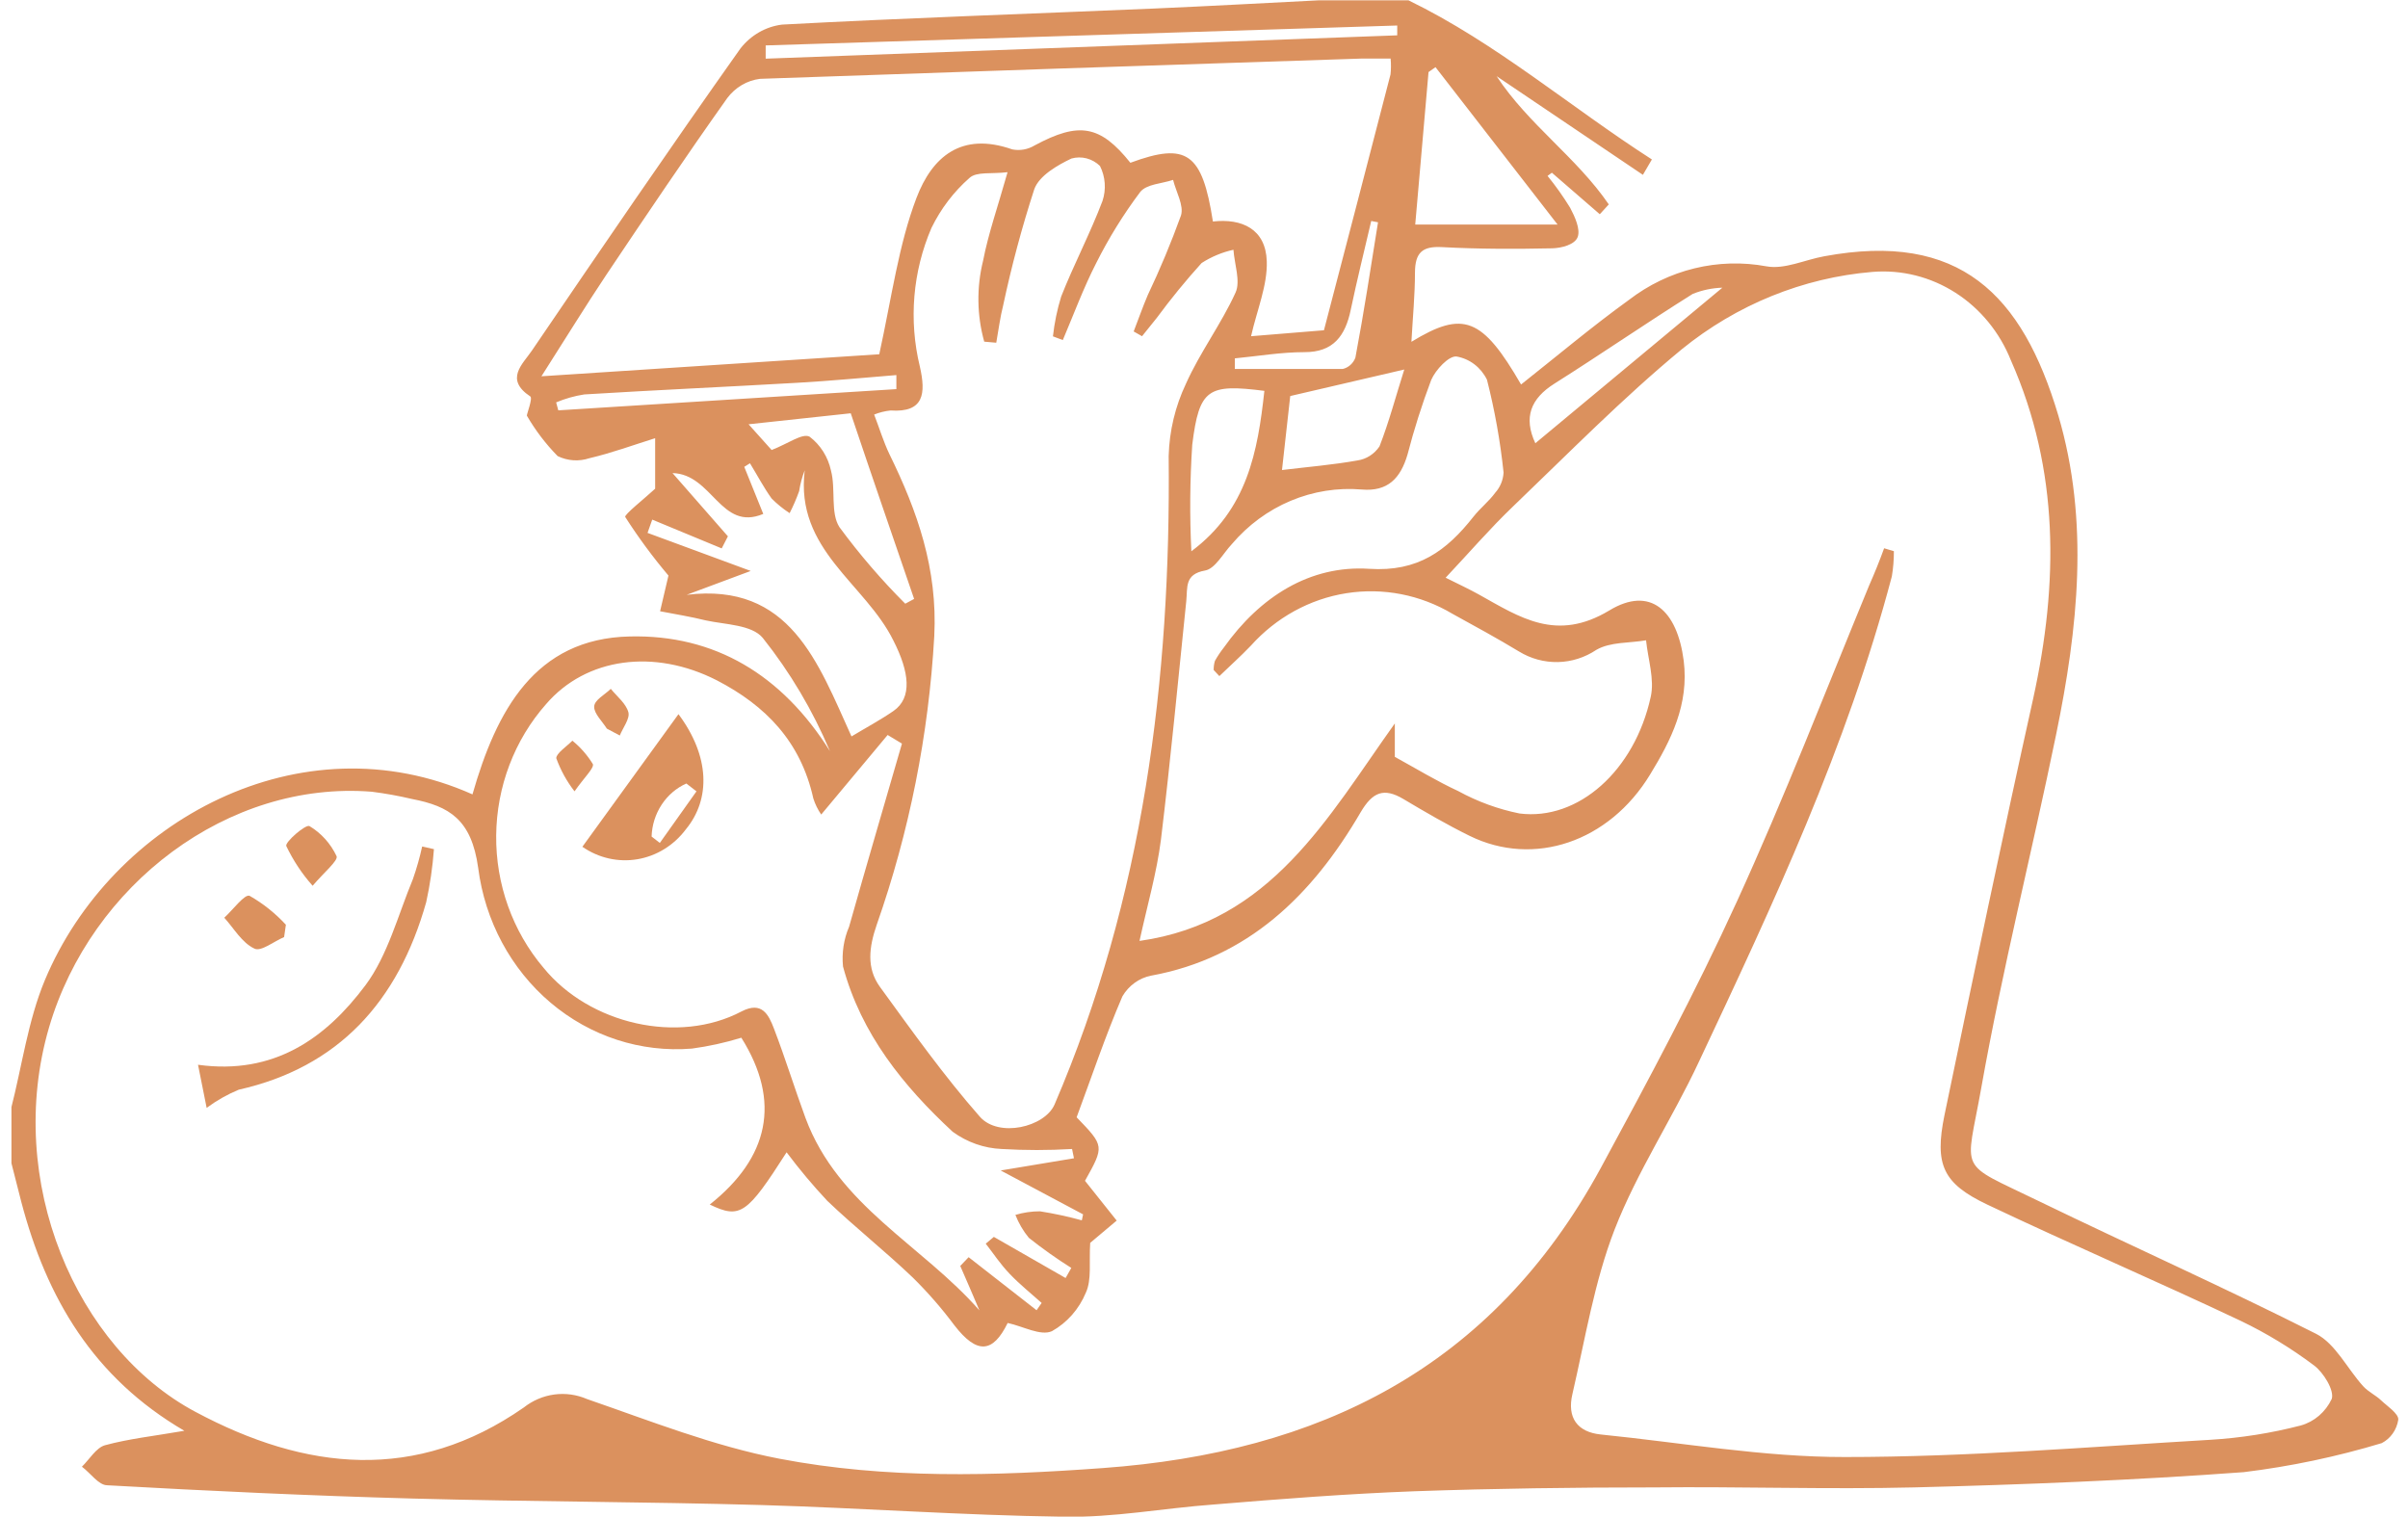  <svg xmlns="http://www.w3.org/2000/svg" width="181" height="114" viewBox="0 0 181 114" fill="none">
                        <g clip-path="url(#clip0_47_674)">
                            <path d="M105.872 0.025C112.465 3.234 118.039 8.049 124.166 11.986L123.49 13.142L112.494 5.726C114.895 9.374 118.506 11.827 120.926 15.365L120.25 16.103L116.648 12.983L116.324 13.222C116.94 13.979 117.506 14.779 118.02 15.614C118.373 16.282 118.802 17.219 118.592 17.807C118.382 18.395 117.372 18.645 116.686 18.665C113.923 18.724 111.15 18.724 108.387 18.575C106.929 18.495 106.367 18.974 106.358 20.479C106.358 22.193 106.186 23.918 106.091 25.692C109.988 23.31 111.417 23.868 114.333 28.902C117.029 26.768 119.669 24.546 122.441 22.542C123.912 21.412 125.586 20.605 127.363 20.172C129.14 19.738 130.983 19.687 132.78 20.02C134.142 20.269 135.638 19.532 137.125 19.263C147.291 17.379 151.998 22.113 154.714 31.224C157.067 39.199 156.191 47.243 154.552 55.207C152.732 64.069 150.512 72.84 148.93 81.742C147.768 88.331 147.025 87.254 153.266 90.294C160.193 93.653 167.225 96.793 174.095 100.262C175.543 101 176.439 102.884 177.63 104.199C178.02 104.628 178.582 104.877 178.983 105.266C179.383 105.655 180.317 106.263 180.269 106.721C180.21 107.095 180.067 107.45 179.852 107.755C179.636 108.06 179.355 108.307 179.03 108.476C175.635 109.501 172.164 110.231 168.654 110.659C160.402 111.267 152.122 111.596 143.88 111.805C137.372 111.964 130.855 111.735 124.338 111.805C118.344 111.805 112.341 111.885 106.348 112.094C101.308 112.283 96.267 112.672 91.227 113.091C87.415 113.37 83.69 114.088 79.926 114.008C72.351 113.908 64.795 113.35 57.229 113.131C48.492 112.882 39.745 112.881 31.007 112.642C23.385 112.433 15.705 112.074 8.063 111.645C7.415 111.645 6.815 110.738 6.157 110.25C6.729 109.692 7.225 108.825 7.892 108.635C9.692 108.147 11.56 107.947 13.856 107.549C7.025 103.561 3.499 97.581 1.593 90.314C1.336 89.317 1.088 88.32 0.831 87.324V83.337C1.66 80.107 2.108 76.698 3.375 73.668C8.387 61.706 22.603 53.951 35.514 59.712C37.306 53.443 40.202 47.99 47.339 47.841C53.714 47.691 58.773 50.712 62.384 56.463C61.087 53.394 59.387 50.529 57.334 47.95C56.505 46.954 54.523 46.954 53.056 46.635C51.922 46.355 50.76 46.166 49.616 45.947L50.245 43.265C49.069 41.874 47.984 40.403 46.996 38.86C46.901 38.69 48.473 37.454 49.245 36.736V32.939C47.587 33.457 45.967 34.055 44.299 34.444C43.514 34.704 42.664 34.647 41.917 34.284C41.026 33.377 40.248 32.356 39.602 31.244C39.602 31.085 40.059 29.928 39.859 29.799C37.906 28.503 39.297 27.367 39.983 26.35C45.157 18.744 50.34 11.149 55.657 3.643C56.438 2.644 57.558 2.001 58.782 1.849C68.082 1.35 77.401 1.041 86.71 0.643C91.046 0.453 95.371 0.214 99.697 -0.005L105.872 0.025ZM141.622 41.212L142.356 41.431C142.358 42.066 142.307 42.7 142.203 43.325C138.811 56.164 133.275 67.966 127.701 79.808C125.71 84.074 123.061 88.061 121.365 92.417C119.84 96.345 119.154 100.641 118.192 104.788C117.773 106.562 118.563 107.648 120.326 107.828C126.443 108.446 132.561 109.532 138.678 109.522C147.834 109.522 157.001 108.765 166.148 108.226C168.439 108.088 170.714 107.728 172.942 107.15C173.443 107.01 173.909 106.76 174.31 106.416C174.711 106.072 175.037 105.643 175.267 105.156C175.476 104.518 174.647 103.163 173.933 102.634C172.204 101.335 170.36 100.214 168.425 99.285C162.108 96.295 155.686 93.544 149.369 90.543C146.043 88.959 145.395 87.553 146.158 83.825C148.33 73.369 150.521 62.892 152.827 52.506C154.733 43.834 154.8 35.331 151.16 27.107C150.318 24.989 148.858 23.203 146.987 22.005C145.117 20.807 142.932 20.259 140.745 20.439C135.525 20.875 130.541 22.899 126.405 26.26C121.965 29.928 117.887 34.085 113.704 38.092C111.998 39.727 110.445 41.531 108.663 43.425C109.75 43.963 110.464 44.302 111.15 44.681C114.257 46.415 116.991 48.279 120.965 45.887C124.052 44.013 126.072 45.887 126.558 49.665C126.967 52.944 125.605 55.646 124.033 58.217C120.945 63.301 115.286 65.195 110.474 62.833C108.768 61.995 107.11 61.028 105.471 60.051C104.014 59.194 103.175 59.533 102.279 61.048C98.621 67.328 93.78 72.013 86.52 73.339C86.077 73.426 85.656 73.61 85.286 73.878C84.915 74.146 84.602 74.492 84.366 74.894C83.08 77.884 82.041 80.984 80.926 83.984C83.013 86.147 83.013 86.147 81.555 88.759L83.937 91.749L81.946 93.424C81.851 94.879 82.07 96.185 81.622 97.162C81.109 98.403 80.209 99.426 79.068 100.063C78.211 100.442 76.906 99.694 75.743 99.445C74.628 101.727 73.428 101.807 71.741 99.624C70.787 98.347 69.743 97.147 68.616 96.036C66.529 94.042 64.271 92.258 62.184 90.264C61.101 89.108 60.08 87.89 59.126 86.616C56.153 91.261 55.648 91.65 53.351 90.543C57.782 87.025 58.744 82.818 55.724 78.004C54.508 78.378 53.265 78.651 52.008 78.821C48.177 79.134 44.378 77.901 41.39 75.374C38.402 72.847 36.453 69.219 35.943 65.235C35.438 61.596 33.771 60.6 30.979 60.061C29.978 59.825 28.967 59.642 27.949 59.513C17.153 58.656 6.843 66.491 3.69 77.216C0.307 88.769 5.738 101.359 14.685 106.123C22.994 110.569 31.265 111.436 39.364 105.804C40.036 105.273 40.829 104.934 41.665 104.822C42.5 104.71 43.35 104.829 44.128 105.166C48.892 106.811 53.656 108.705 58.602 109.652C66.624 111.187 74.733 110.948 82.918 110.35C99.059 109.173 112.103 102.924 120.326 87.792C123.899 81.203 127.444 74.585 130.56 67.757C134.123 59.962 137.229 51.928 140.498 44.003C140.898 43.096 141.26 42.209 141.622 41.212ZM65.7 31.144C66.11 32.211 66.405 33.198 66.853 34.135C68.959 38.431 70.483 42.757 70.226 47.811C69.806 55.227 68.349 62.538 65.9 69.511C65.319 71.196 65.119 72.77 66.138 74.176C68.559 77.505 70.95 80.865 73.647 83.935C75.057 85.549 78.535 84.722 79.269 83.018C85.938 67.487 88.016 51.12 87.844 34.274C87.897 32.39 88.339 30.54 89.14 28.852C90.198 26.479 91.798 24.356 92.875 21.984C93.256 21.137 92.789 19.861 92.713 18.774C91.867 18.96 91.058 19.298 90.321 19.771C89.131 21.086 88.006 22.464 86.948 23.898L85.843 25.273L85.214 24.915C85.567 23.997 85.891 23.08 86.272 22.183C87.199 20.234 88.032 18.238 88.768 16.202C89.007 15.455 88.397 14.418 88.177 13.521C87.329 13.81 86.177 13.83 85.7 14.438C84.445 16.11 83.338 17.899 82.394 19.781C81.441 21.645 80.707 23.629 79.888 25.562L79.145 25.283C79.257 24.268 79.464 23.266 79.764 22.293C80.717 19.871 81.946 17.548 82.87 15.106C83.013 14.677 83.07 14.222 83.037 13.769C83.005 13.317 82.883 12.876 82.68 12.474C82.397 12.199 82.052 12.003 81.677 11.905C81.302 11.807 80.909 11.811 80.536 11.916C79.469 12.425 78.116 13.202 77.744 14.219C76.816 17.076 76.037 19.985 75.409 22.931C75.171 23.858 75.057 24.815 74.885 25.762L73.98 25.682C73.428 23.7 73.398 21.599 73.894 19.602C74.295 17.538 75 15.545 75.734 12.943C74.523 13.092 73.409 12.883 72.875 13.372C71.691 14.411 70.719 15.689 70.016 17.13C68.606 20.398 68.297 24.07 69.14 27.546C69.607 29.589 69.454 31.025 66.939 30.855C66.514 30.9 66.098 31.004 65.7 31.164V31.144ZM104.528 4.4C103.794 4.4 103.108 4.4 102.413 4.4C87.32 4.889 72.218 5.397 57.125 5.926C56.644 5.985 56.18 6.144 55.758 6.392C55.336 6.64 54.965 6.973 54.666 7.371C51.56 11.747 48.559 16.203 45.567 20.668C44.023 22.981 42.565 25.363 40.698 28.284L66.091 26.629C67.044 22.263 67.549 18.386 68.892 14.867C70.064 11.797 72.256 9.883 76.086 11.229C76.664 11.344 77.263 11.238 77.772 10.929C81.108 9.135 82.699 9.404 84.966 12.235C89.207 10.67 90.369 11.488 91.169 16.651C93.342 16.402 95.143 17.209 95.219 19.641C95.276 21.456 94.485 23.29 94.037 25.273L99.516 24.825C101.212 18.316 102.88 11.956 104.519 5.597C104.562 5.206 104.565 4.812 104.528 4.42V4.4ZM80.726 87.065L80.583 86.367C78.819 86.472 77.05 86.472 75.286 86.367C73.967 86.311 72.69 85.861 71.608 85.071C67.92 81.652 64.738 77.745 63.366 72.651C63.264 71.629 63.422 70.598 63.823 69.66C65.119 65.065 66.472 60.48 67.796 55.895L66.72 55.247L61.727 61.228C61.473 60.859 61.273 60.453 61.136 60.022C60.183 55.735 57.553 53.044 53.885 51.14C49.178 48.738 44.061 49.426 41.05 52.924C38.671 55.612 37.333 59.129 37.296 62.792C37.259 66.455 38.526 70.001 40.85 72.741C44.309 76.997 51.007 78.522 55.733 76.03C57.267 75.233 57.773 76.259 58.182 77.336C59.03 79.549 59.726 81.811 60.545 84.034C63.004 90.663 69.302 93.574 73.618 98.498C73.142 97.381 72.665 96.265 72.179 95.159L72.808 94.501L77.915 98.488L78.297 97.94C77.496 97.222 76.648 96.544 75.905 95.766C75.162 94.989 74.695 94.251 74.095 93.484L74.704 92.975L80.097 96.066L80.526 95.308C79.424 94.614 78.359 93.859 77.334 93.045C76.911 92.531 76.57 91.949 76.324 91.321C76.925 91.141 77.547 91.05 78.173 91.052C79.232 91.219 80.281 91.445 81.317 91.73L81.412 91.281L75.219 87.982L80.726 87.065ZM91.655 50.821L91.227 50.363C91.223 50.13 91.255 49.897 91.322 49.675C91.519 49.325 91.742 48.991 91.989 48.678C94.714 44.84 98.478 42.468 102.918 42.757C106.586 42.996 108.73 41.411 110.769 38.82C111.274 38.182 111.922 37.683 112.399 37.026C112.767 36.615 112.986 36.082 113.018 35.52C112.77 33.165 112.353 30.832 111.77 28.543C111.546 28.085 111.222 27.688 110.825 27.385C110.428 27.082 109.968 26.881 109.483 26.798C108.902 26.729 107.911 27.795 107.577 28.563C106.885 30.398 106.29 32.271 105.795 34.175C105.271 35.949 104.319 36.966 102.356 36.796C100.537 36.643 98.709 36.933 97.016 37.644C95.323 38.354 93.811 39.467 92.599 40.893C91.932 41.601 91.331 42.767 90.569 42.887C89.025 43.166 89.273 44.153 89.168 45.179C88.549 51.16 87.987 57.141 87.263 63.121C86.948 65.604 86.243 68.026 85.653 70.727C95.543 69.332 99.802 61.437 104.843 54.38V56.892C106.51 57.809 108.016 58.726 109.607 59.463C111.058 60.256 112.611 60.824 114.218 61.148C118.63 61.706 122.87 57.928 124.08 52.376C124.376 51.06 123.871 49.545 123.728 48.13C122.47 48.349 121.05 48.239 119.993 48.847C119.127 49.427 118.125 49.745 117.098 49.766C116.07 49.787 115.057 49.511 114.171 48.967C112.522 47.97 110.855 47.063 109.188 46.146C106.77 44.704 103.958 44.156 101.206 44.59C98.454 45.024 95.922 46.415 94.018 48.538C93.256 49.336 92.437 50.064 91.655 50.821ZM54.714 40.315L54.247 41.222L49.026 39.059L48.673 40.056L56.429 42.917L51.617 44.711C59.383 43.764 61.479 49.794 64.004 55.356C65.128 54.679 66.177 54.12 67.158 53.443C68.597 52.446 68.349 50.502 67.158 48.16C65.033 43.843 59.754 41.342 60.488 35.351C60.292 35.854 60.152 36.379 60.069 36.916C59.866 37.483 59.627 38.036 59.354 38.571C58.868 38.256 58.414 37.888 58.001 37.474C57.401 36.637 56.915 35.71 56.372 34.823L55.943 35.092L57.372 38.63C54.171 39.976 53.561 35.64 50.55 35.56L54.714 40.315ZM117.077 16.88C113.875 12.754 110.884 8.906 107.901 5.048L107.377 5.417C107.053 9.155 106.729 12.883 106.377 16.88H117.077ZM58.001 33.826C59.24 33.347 60.326 32.53 60.86 32.829C61.671 33.445 62.24 34.348 62.461 35.371C62.832 36.756 62.403 38.551 63.099 39.627C64.606 41.672 66.259 43.595 68.044 45.379L68.711 45.02C67.139 40.434 65.557 35.859 63.947 31.065L56.267 31.892L58.001 33.826ZM89.559 41.431C93.761 38.291 94.542 33.935 95.038 29.38C90.798 28.842 90.14 29.211 89.616 33.437C89.44 36.105 89.418 38.781 89.55 41.451L89.559 41.431ZM105.557 27.775L96.982 29.769C96.782 31.573 96.572 33.497 96.362 35.331C98.344 35.092 100.174 34.942 102.022 34.613C102.355 34.566 102.674 34.449 102.961 34.267C103.248 34.085 103.496 33.843 103.69 33.557C104.414 31.703 104.928 29.749 105.548 27.795L105.557 27.775ZM105.024 2.656V1.918L57.553 3.414V4.41L105.024 2.656ZM115.419 33.307L129.464 21.625C128.701 21.648 127.947 21.806 127.234 22.093C123.737 24.287 120.336 26.629 116.848 28.832C115.057 29.958 114.495 31.374 115.41 33.327L115.419 33.307ZM67.377 29.25V28.194C64.9 28.393 62.432 28.633 59.955 28.772C54.609 29.081 49.254 29.32 43.918 29.649C43.193 29.76 42.483 29.961 41.803 30.247L41.965 30.845L67.377 29.25ZM103.585 16.711L103.07 16.611C102.556 18.824 102.003 21.027 101.536 23.26C101.127 25.253 100.221 26.479 98.049 26.47C96.305 26.47 94.561 26.768 92.818 26.938V27.735C95.514 27.735 98.22 27.735 100.926 27.735C101.139 27.686 101.337 27.582 101.503 27.435C101.669 27.287 101.798 27.1 101.879 26.888C102.527 23.449 103.042 20.07 103.585 16.681V16.711Z" fill="#DB915E" />
                            <path d="M32.618 63.829C32.518 65.172 32.324 66.504 32.036 67.817C29.921 75.312 25.424 80.227 17.944 81.911C17.091 82.264 16.282 82.723 15.533 83.277L14.885 80.037C20.602 80.825 24.49 78.044 27.472 74.056C29.149 71.804 29.912 68.793 31.036 66.082C31.317 65.281 31.549 64.462 31.732 63.63L32.618 63.829Z" fill="#DB915E" />
                            <path d="M21.355 70.438C20.593 70.757 19.621 71.554 19.125 71.305C18.173 70.857 17.591 69.79 16.858 68.983C17.506 68.395 18.392 67.178 18.764 67.338C19.772 67.913 20.691 68.646 21.489 69.511L21.355 70.438Z" fill="#DB915E" />
                            <path d="M23.499 66.581C22.705 65.688 22.038 64.681 21.517 63.59C21.422 63.291 22.975 61.945 23.261 62.095C24.141 62.62 24.851 63.407 25.3 64.358C25.433 64.687 24.357 65.574 23.499 66.581Z" fill="#DB915E" />
                            <path d="M43.775 63.65L50.998 53.682C53.342 56.822 53.447 60.042 51.55 62.344C50.649 63.545 49.348 64.346 47.907 64.588C46.466 64.83 44.991 64.495 43.775 63.65ZM52.351 59.483L51.589 58.895C50.836 59.232 50.191 59.785 49.729 60.492C49.267 61.198 49.006 62.027 48.978 62.882L49.597 63.361L52.351 59.483Z" fill="#DB915E" />
                            <path d="M43.185 59.483C42.602 58.735 42.139 57.894 41.812 56.991C41.812 56.623 42.594 56.114 43.023 55.675C43.63 56.167 44.152 56.764 44.566 57.44C44.661 57.739 43.918 58.437 43.185 59.483Z" fill="#DB915E" />
                            <path d="M45.614 54.769C45.271 54.22 44.661 53.652 44.661 53.134C44.661 52.615 45.462 52.227 45.91 51.778C46.377 52.356 47.053 52.875 47.234 53.542C47.358 54.021 46.825 54.699 46.586 55.287L45.614 54.769Z" fill="#DB915E" />
                        </g>
                        <defs>
                            <clipPath id="clip0_47_674">
                                <rect width="179.428" height="113.983" fill="white" transform="translate(0.86 0.025)" />
                            </clipPath>
                        </defs>
                    </svg>